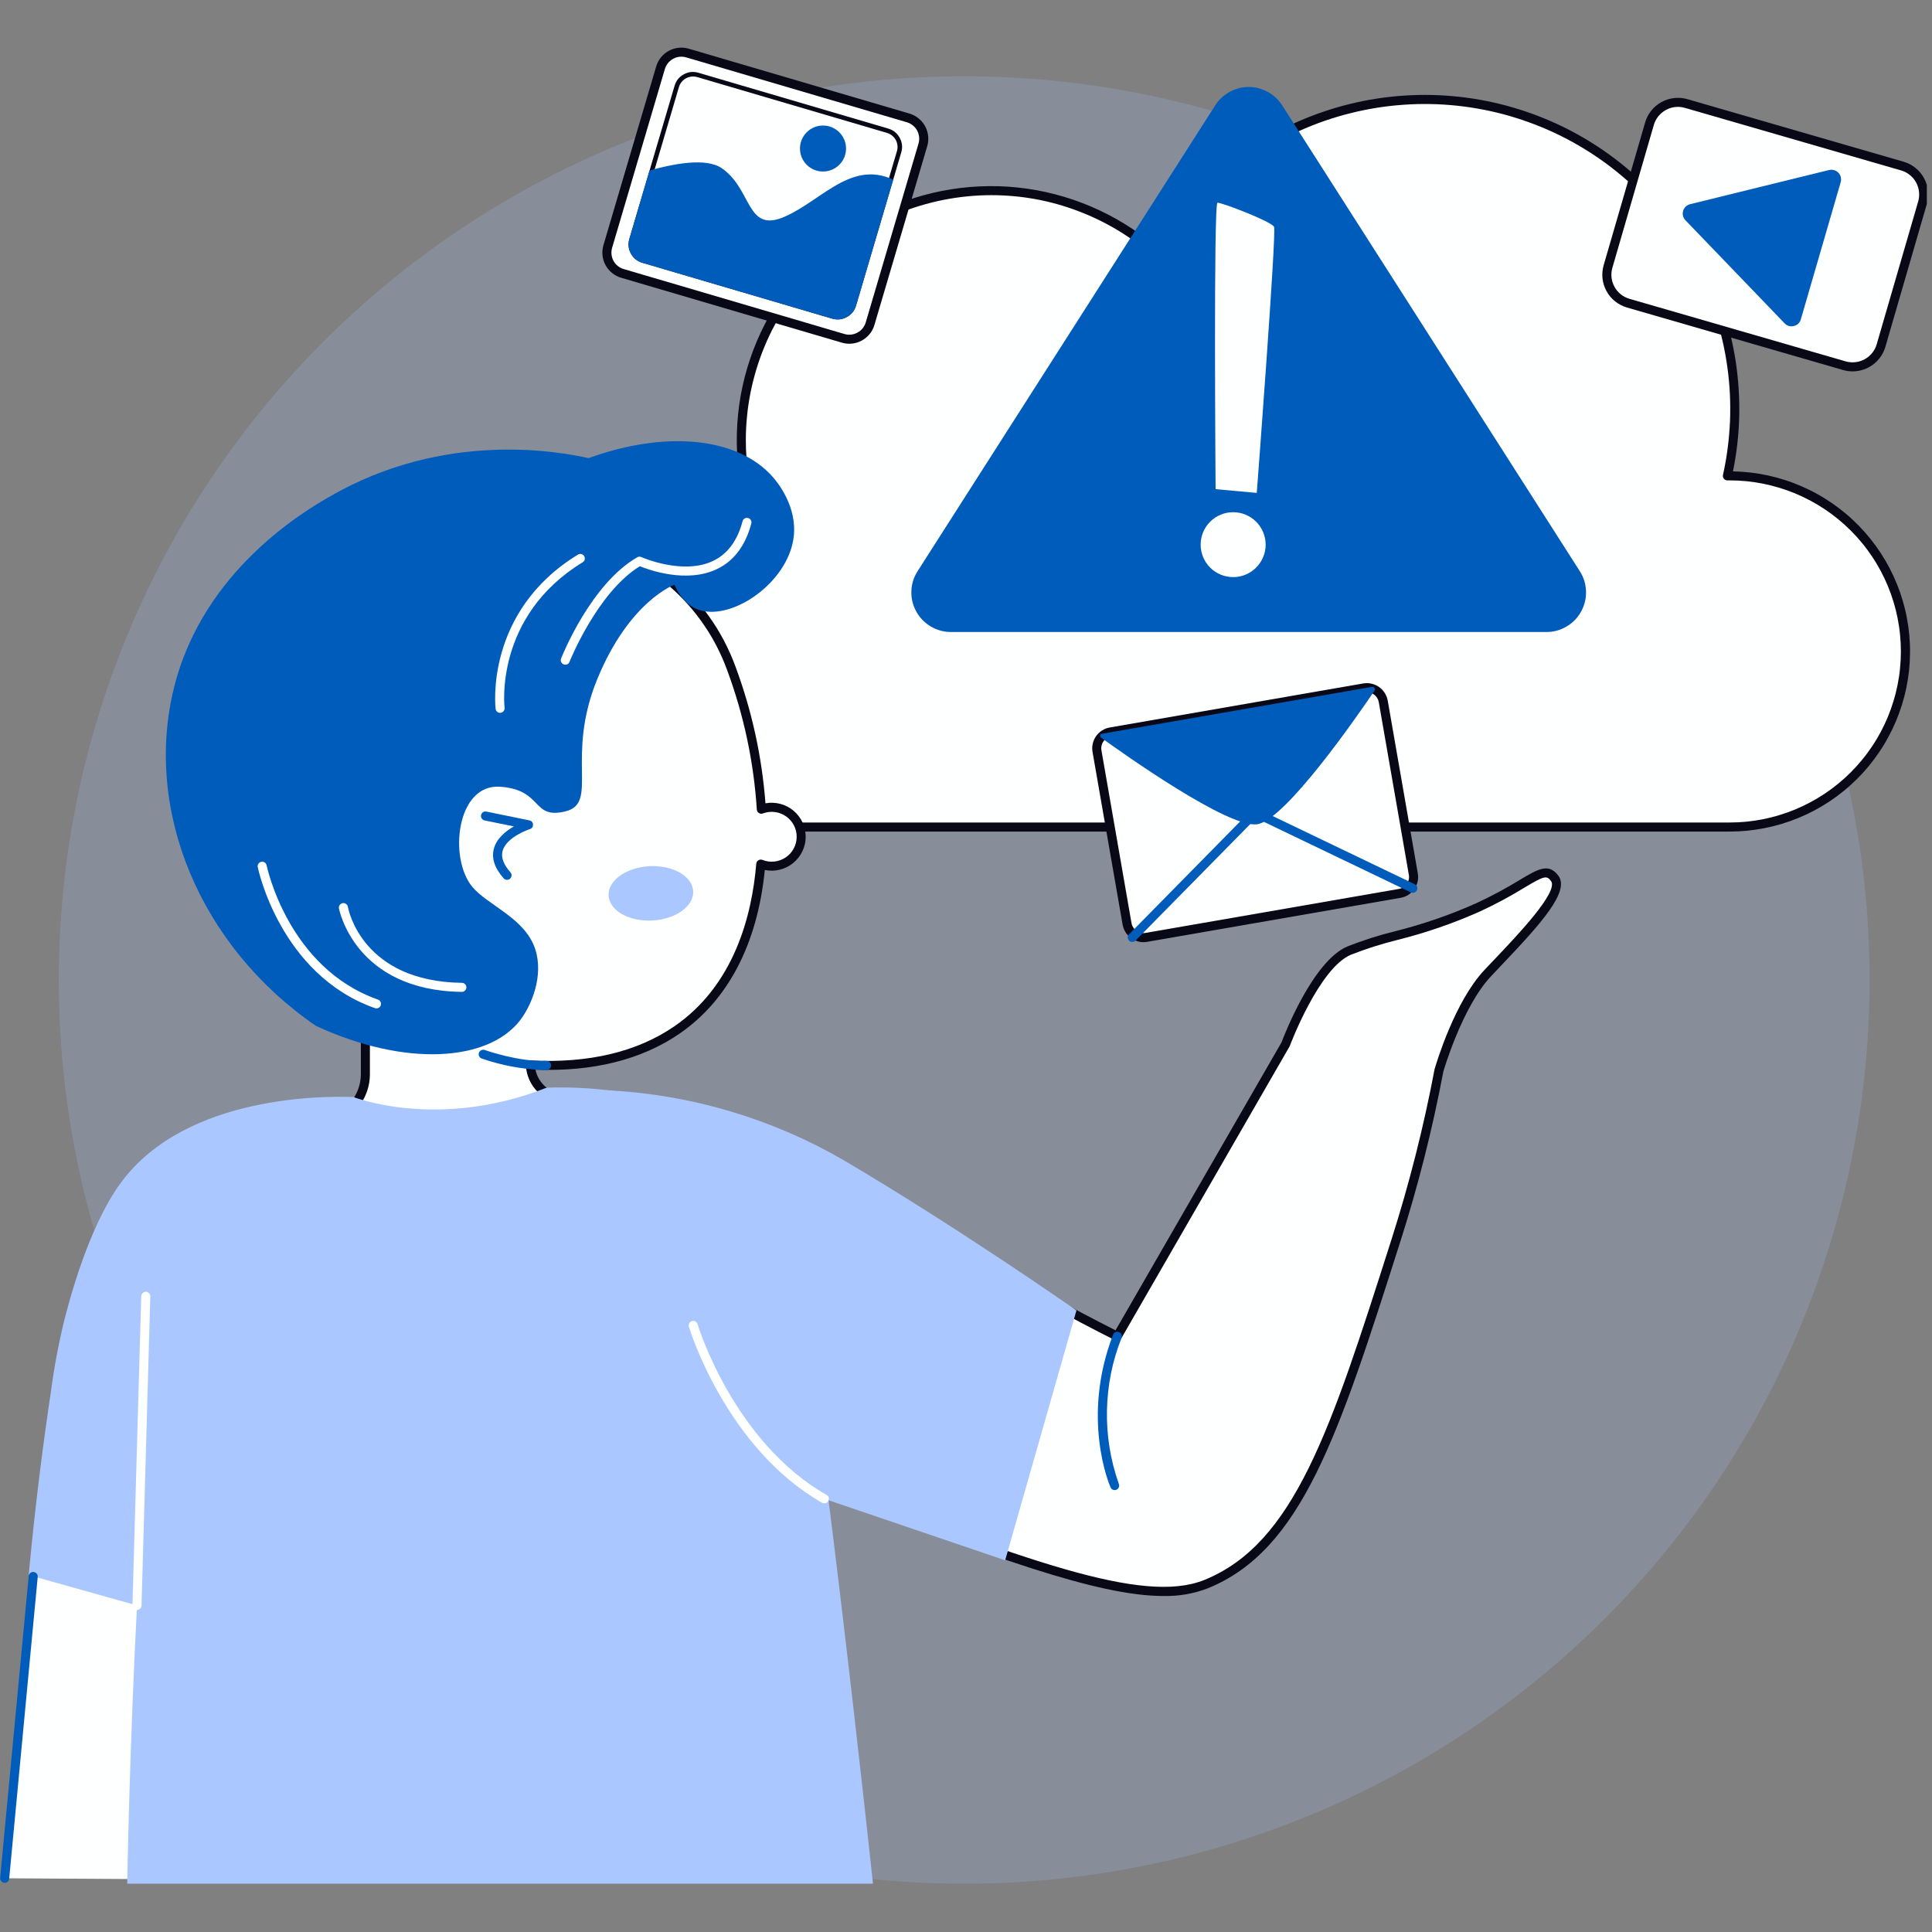 <svg xmlns="http://www.w3.org/2000/svg" xmlns:xlink="http://www.w3.org/1999/xlink" width="250" zoomAndPan="magnify" viewBox="0 0 187.5 187.5" height="250" preserveAspectRatio="xMidYMid meet" version="1.0"><rect x="0" y="0" width="187.5" height="187.5" fill="#808080" stroke="none"/><defs><filter x="0%" y="0%" width="100%" height="100%" id="f8b1601180"><feColorMatrix values="0 0 0 0 1 0 0 0 0 1 0 0 0 0 1 0 0 0 1 0" color-interpolation-filters="sRGB"/></filter><clipPath id="7b4e23f4a5"><path d="M 5 6 L 182 6 L 182 182.836 L 5 182.836 Z M 5 6 " clip-rule="nonzero"/></clipPath><mask id="3430bcbd2b"><g filter="url(#f8b1601180)"><rect x="-18.75" width="225" fill="#000000" y="-18.75" height="225" fill-opacity="0.2"/></g></mask><clipPath id="be4bdf1519"><path d="M 0.504 1 L 176.676 1 L 176.676 176.836 L 0.504 176.836 Z M 0.504 1 " clip-rule="nonzero"/></clipPath><clipPath id="458c004627"><rect x="0" width="177" y="0" height="177"/></clipPath><clipPath id="5ad6c54625"><path d="M 155 9 L 187 9 L 187 37 L 155 37 Z M 155 9 " clip-rule="nonzero"/></clipPath><clipPath id="7516f16b80"><path d="M 58 4.336 L 91 4.336 L 91 34 L 58 34 Z M 58 4.336 " clip-rule="nonzero"/></clipPath><clipPath id="f04cfbafdc"><path d="M 61 6.234 L 88 6.234 L 88 31 L 61 31 Z M 61 6.234 " clip-rule="nonzero"/></clipPath><clipPath id="7995e80329"><path d="M 67.785 7.062 L 86.203 12.477 C 86.699 12.625 87.07 12.922 87.316 13.375 C 87.562 13.824 87.613 14.297 87.465 14.793 L 83.078 29.66 C 82.934 30.152 82.633 30.523 82.18 30.77 C 81.727 31.016 81.254 31.066 80.762 30.922 L 62.344 25.504 C 61.848 25.359 61.477 25.059 61.23 24.609 C 60.984 24.156 60.934 23.684 61.078 23.191 L 65.469 8.32 C 65.613 7.828 65.914 7.457 66.367 7.211 C 66.816 6.965 67.293 6.918 67.785 7.062 Z M 67.785 7.062 " clip-rule="nonzero"/></clipPath><clipPath id="17111716a1"><path d="M 60.188 6.234 L 88 6.234 L 88 31.668 L 60.188 31.668 Z M 60.188 6.234 " clip-rule="nonzero"/></clipPath><clipPath id="5db839aa2a"><path d="M 67.785 7.062 L 86.203 12.477 C 86.699 12.625 87.07 12.922 87.316 13.375 C 87.562 13.824 87.613 14.297 87.465 14.793 L 83.078 29.66 C 82.934 30.152 82.633 30.523 82.18 30.77 C 81.727 31.016 81.254 31.066 80.762 30.922 L 62.344 25.504 C 61.848 25.359 61.477 25.059 61.23 24.609 C 60.984 24.156 60.934 23.684 61.078 23.191 L 65.469 8.32 C 65.613 7.828 65.914 7.457 66.367 7.211 C 66.816 6.965 67.293 6.918 67.785 7.062 Z M 67.785 7.062 " clip-rule="nonzero"/></clipPath><clipPath id="146fa4bc01"><path d="M 60.188 15 L 88 15 L 88 31.668 L 60.188 31.668 Z M 60.188 15 " clip-rule="nonzero"/></clipPath><clipPath id="fe1d7dd0ac"><path d="M 67.785 7.062 L 86.203 12.477 C 86.699 12.625 87.07 12.922 87.316 13.375 C 87.562 13.824 87.613 14.297 87.465 14.793 L 83.078 29.66 C 82.934 30.152 82.633 30.523 82.18 30.77 C 81.727 31.016 81.254 31.066 80.762 30.922 L 62.344 25.504 C 61.848 25.359 61.477 25.059 61.23 24.609 C 60.984 24.156 60.934 23.684 61.078 23.191 L 65.469 8.32 C 65.613 7.828 65.914 7.457 66.367 7.211 C 66.816 6.965 67.293 6.918 67.785 7.062 Z M 67.785 7.062 " clip-rule="nonzero"/></clipPath><clipPath id="236439c95e"><path d="M 0 106 L 43 106 L 43 182.836 L 0 182.836 Z M 0 106 " clip-rule="nonzero"/></clipPath><clipPath id="f494009801"><path d="M 12 105 L 85 105 L 85 182.836 L 12 182.836 Z M 12 105 " clip-rule="nonzero"/></clipPath><clipPath id="aa16bf5df6"><path d="M 0 152 L 4 152 L 4 182.836 L 0 182.836 Z M 0 152 " clip-rule="nonzero"/></clipPath></defs><g clip-path="url(#7b4e23f4a5)"><g mask="url(#3430bcbd2b)"><g transform="matrix(1, 0, 0, 1, 5, 6)"><g clip-path="url(#458c004627)"><g clip-path="url(#be4bdf1519)"><path fill="#abc7ff" d="M 88.574 1.406 C 90.012 1.406 91.449 1.441 92.887 1.512 C 94.32 1.582 95.754 1.688 97.188 1.828 C 98.617 1.969 100.043 2.145 101.465 2.355 C 102.891 2.566 104.305 2.812 105.715 3.094 C 107.125 3.371 108.527 3.688 109.922 4.035 C 111.316 4.383 112.703 4.766 114.078 5.184 C 115.457 5.602 116.82 6.051 118.176 6.535 C 119.527 7.02 120.871 7.535 122.199 8.082 C 123.527 8.633 124.84 9.215 126.141 9.828 C 127.441 10.441 128.723 11.086 129.992 11.762 C 131.262 12.441 132.512 13.148 133.746 13.887 C 134.977 14.621 136.191 15.391 137.387 16.188 C 138.586 16.984 139.758 17.812 140.914 18.668 C 142.07 19.52 143.203 20.402 144.312 21.316 C 145.426 22.227 146.516 23.164 147.578 24.125 C 148.645 25.09 149.688 26.078 150.703 27.094 C 151.719 28.109 152.711 29.148 153.676 30.211 C 154.641 31.277 155.582 32.363 156.492 33.473 C 157.406 34.582 158.289 35.711 159.148 36.867 C 160.004 38.02 160.832 39.191 161.629 40.383 C 162.43 41.578 163.199 42.789 163.938 44.02 C 164.676 45.254 165.387 46.5 166.062 47.766 C 166.742 49.031 167.387 50.312 168 51.613 C 168.617 52.91 169.199 54.223 169.75 55.547 C 170.301 56.875 170.816 58.211 171.301 59.562 C 171.785 60.914 172.238 62.277 172.652 63.652 C 173.07 65.023 173.453 66.406 173.805 67.801 C 174.152 69.191 174.469 70.59 174.75 72 C 175.031 73.406 175.277 74.82 175.488 76.242 C 175.699 77.66 175.875 79.086 176.016 80.512 C 176.156 81.941 176.262 83.371 176.332 84.805 C 176.402 86.238 176.438 87.676 176.438 89.109 C 176.438 90.543 176.402 91.98 176.332 93.414 C 176.262 94.848 176.156 96.277 176.016 97.707 C 175.875 99.133 175.699 100.559 175.488 101.977 C 175.277 103.398 175.031 104.812 174.75 106.219 C 174.469 107.625 174.152 109.027 173.805 110.418 C 173.453 111.812 173.07 113.195 172.652 114.566 C 172.238 115.941 171.785 117.305 171.301 118.656 C 170.816 120.008 170.301 121.344 169.75 122.672 C 169.199 123.996 168.617 125.309 168 126.605 C 167.387 127.902 166.742 129.188 166.062 130.453 C 165.387 131.719 164.676 132.965 163.938 134.195 C 163.199 135.43 162.43 136.641 161.629 137.832 C 160.832 139.027 160.004 140.199 159.148 141.352 C 158.289 142.508 157.406 143.637 156.492 144.746 C 155.582 145.855 154.641 146.941 153.676 148.008 C 152.711 149.07 151.719 150.109 150.703 151.125 C 149.688 152.141 148.645 153.129 147.578 154.094 C 146.516 155.055 145.426 155.992 144.312 156.902 C 143.203 157.812 142.07 158.695 140.914 159.551 C 139.758 160.406 138.586 161.234 137.387 162.031 C 136.191 162.828 134.977 163.598 133.746 164.332 C 132.512 165.07 131.262 165.777 129.992 166.457 C 128.723 167.133 127.441 167.777 126.141 168.391 C 124.84 169.004 123.527 169.586 122.199 170.137 C 120.871 170.684 119.527 171.199 118.176 171.684 C 116.82 172.168 115.457 172.617 114.078 173.035 C 112.703 173.453 111.316 173.836 109.922 174.184 C 108.527 174.531 107.125 174.848 105.715 175.125 C 104.305 175.406 102.891 175.652 101.465 175.863 C 100.043 176.074 98.617 176.25 97.188 176.391 C 95.754 176.531 94.32 176.637 92.887 176.707 C 91.449 176.777 90.012 176.812 88.574 176.812 C 87.137 176.812 85.699 176.777 84.262 176.707 C 82.828 176.637 81.395 176.531 79.961 176.391 C 78.531 176.25 77.105 176.074 75.684 175.863 C 74.258 175.652 72.844 175.406 71.434 175.125 C 70.023 174.848 68.621 174.531 67.227 174.184 C 65.832 173.836 64.445 173.453 63.07 173.035 C 61.691 172.617 60.328 172.168 58.973 171.684 C 57.621 171.199 56.277 170.684 54.949 170.137 C 53.621 169.586 52.309 169.004 51.008 168.391 C 49.707 167.777 48.426 167.133 47.156 166.457 C 45.887 165.777 44.637 165.07 43.402 164.332 C 42.172 163.598 40.957 162.828 39.762 162.031 C 38.566 161.234 37.391 160.406 36.234 159.551 C 35.078 158.695 33.945 157.812 32.836 156.902 C 31.723 155.992 30.633 155.055 29.57 154.094 C 28.504 153.129 27.461 152.141 26.445 151.125 C 25.43 150.109 24.438 149.07 23.473 148.008 C 22.508 146.941 21.566 145.855 20.656 144.746 C 19.742 143.637 18.859 142.508 18 141.352 C 17.145 140.199 16.316 139.027 15.52 137.832 C 14.719 136.641 13.949 135.43 13.211 134.195 C 12.473 132.965 11.766 131.719 11.086 130.453 C 10.406 129.188 9.762 127.902 9.148 126.605 C 8.531 125.309 7.949 123.996 7.398 122.672 C 6.848 121.344 6.332 120.008 5.848 118.656 C 5.363 117.305 4.91 115.941 4.496 114.566 C 4.078 113.195 3.695 111.812 3.344 110.418 C 2.996 109.027 2.68 107.625 2.398 106.219 C 2.117 104.812 1.875 103.398 1.66 101.977 C 1.449 100.559 1.273 99.133 1.133 97.707 C 0.992 96.277 0.887 94.848 0.816 93.414 C 0.746 91.98 0.711 90.543 0.711 89.109 C 0.711 87.676 0.746 86.238 0.816 84.805 C 0.887 83.371 0.992 81.941 1.133 80.512 C 1.273 79.086 1.449 77.66 1.66 76.242 C 1.875 74.82 2.117 73.406 2.398 72 C 2.68 70.59 2.996 69.191 3.344 67.801 C 3.695 66.406 4.078 65.023 4.496 63.652 C 4.91 62.277 5.363 60.914 5.848 59.562 C 6.332 58.211 6.848 56.875 7.398 55.547 C 7.949 54.223 8.531 52.91 9.148 51.613 C 9.762 50.312 10.406 49.031 11.086 47.766 C 11.766 46.5 12.473 45.254 13.211 44.02 C 13.949 42.789 14.719 41.578 15.52 40.383 C 16.316 39.191 17.145 38.02 18 36.867 C 18.859 35.711 19.742 34.582 20.656 33.473 C 21.566 32.363 22.508 31.277 23.473 30.211 C 24.438 29.148 25.43 28.109 26.445 27.094 C 27.461 26.078 28.504 25.09 29.57 24.125 C 30.633 23.164 31.723 22.227 32.836 21.316 C 33.945 20.402 35.078 19.52 36.234 18.668 C 37.391 17.812 38.566 16.984 39.762 16.188 C 40.957 15.391 42.172 14.621 43.402 13.887 C 44.637 13.148 45.887 12.441 47.156 11.762 C 48.426 11.086 49.707 10.441 51.008 9.828 C 52.309 9.215 53.621 8.633 54.949 8.082 C 56.277 7.535 57.621 7.02 58.973 6.535 C 60.328 6.051 61.691 5.602 63.07 5.184 C 64.445 4.766 65.832 4.383 67.227 4.035 C 68.621 3.688 70.023 3.371 71.434 3.094 C 72.844 2.812 74.258 2.566 75.684 2.355 C 77.105 2.145 78.531 1.969 79.961 1.828 C 81.395 1.688 82.828 1.582 84.262 1.512 C 85.699 1.441 87.137 1.406 88.574 1.406 Z M 88.574 1.406 " fill-opacity="1" fill-rule="nonzero"/></g></g></g></g></g><path fill="#feffff" d="M 167.848 46.184 L 167.645 46.184 C 167.836 45.316 167.988 44.445 168.105 43.566 C 168.219 42.688 168.293 41.805 168.332 40.918 C 168.367 40.031 168.363 39.145 168.324 38.262 C 168.281 37.375 168.199 36.492 168.078 35.613 C 167.957 34.734 167.801 33.863 167.602 33 C 167.406 32.137 167.168 31.281 166.895 30.438 C 166.621 29.594 166.312 28.762 165.965 27.949 C 165.617 27.133 165.234 26.332 164.816 25.551 C 164.398 24.766 163.945 24.004 163.461 23.262 C 162.973 22.52 162.457 21.801 161.906 21.105 C 161.359 20.406 160.777 19.738 160.168 19.09 C 159.559 18.445 158.922 17.828 158.258 17.238 C 157.594 16.652 156.906 16.094 156.191 15.562 C 155.48 15.035 154.742 14.539 153.984 14.078 C 153.227 13.613 152.453 13.184 151.656 12.789 C 150.859 12.395 150.051 12.039 149.223 11.715 C 148.395 11.391 147.555 11.105 146.699 10.859 C 145.848 10.609 144.984 10.398 144.113 10.227 C 143.242 10.055 142.367 9.922 141.484 9.828 C 140.598 9.734 139.715 9.68 138.824 9.664 C 137.938 9.645 137.051 9.668 136.164 9.73 C 135.277 9.793 134.395 9.895 133.52 10.035 C 132.641 10.176 131.773 10.355 130.91 10.57 C 130.051 10.789 129.199 11.043 128.359 11.336 C 127.523 11.629 126.699 11.957 125.891 12.32 C 125.078 12.688 124.289 13.086 123.512 13.523 C 122.738 13.957 121.988 14.426 121.254 14.93 C 120.523 15.43 119.812 15.965 119.129 16.527 C 118.441 17.094 117.785 17.688 117.152 18.309 C 116.52 18.93 115.914 19.582 115.34 20.258 C 114.766 20.934 114.223 21.633 113.711 22.355 C 113.199 23.082 112.719 23.828 112.273 24.594 C 111.402 23.824 110.48 23.121 109.512 22.484 C 108.539 21.848 107.527 21.281 106.477 20.789 C 105.426 20.297 104.344 19.883 103.23 19.547 C 102.117 19.211 100.988 18.953 99.84 18.781 C 98.691 18.605 97.535 18.512 96.375 18.504 C 95.211 18.496 94.055 18.57 92.906 18.727 C 91.754 18.883 90.621 19.121 89.504 19.441 C 88.387 19.762 87.297 20.16 86.238 20.637 C 85.18 21.113 84.16 21.66 83.18 22.285 C 82.199 22.906 81.266 23.594 80.387 24.352 C 79.504 25.105 78.684 25.922 77.918 26.797 C 77.156 27.668 76.457 28.594 75.828 29.566 C 75.195 30.543 74.637 31.555 74.152 32.609 C 73.668 33.664 73.262 34.746 72.934 35.859 C 72.605 36.973 72.355 38.102 72.191 39.25 C 72.023 40.398 71.941 41.551 71.941 42.711 C 71.945 43.875 72.027 45.035 72.195 46.188 C 71.641 46.191 71.086 46.223 70.531 46.281 C 69.98 46.34 69.43 46.426 68.887 46.539 C 68.34 46.652 67.805 46.789 67.273 46.953 C 66.742 47.121 66.223 47.309 65.707 47.527 C 65.195 47.742 64.695 47.98 64.207 48.246 C 63.719 48.512 63.242 48.797 62.781 49.109 C 62.324 49.418 61.879 49.754 61.449 50.105 C 61.023 50.461 60.613 50.836 60.223 51.23 C 59.828 51.621 59.457 52.035 59.105 52.465 C 58.758 52.895 58.426 53.344 58.121 53.805 C 57.812 54.266 57.527 54.742 57.266 55.234 C 57.008 55.723 56.77 56.227 56.559 56.738 C 56.348 57.25 56.16 57.773 56 58.305 C 55.84 58.836 55.707 59.375 55.598 59.918 C 55.488 60.461 55.41 61.012 55.355 61.562 C 55.301 62.117 55.273 62.668 55.273 63.223 C 55.273 63.781 55.301 64.34 55.355 64.895 C 55.41 65.449 55.492 66 55.602 66.547 C 55.711 67.098 55.848 67.637 56.008 68.172 C 56.172 68.703 56.359 69.23 56.574 69.746 C 56.785 70.262 57.027 70.766 57.289 71.258 C 57.555 71.75 57.84 72.227 58.152 72.691 C 58.461 73.156 58.793 73.602 59.148 74.035 C 59.504 74.465 59.879 74.879 60.273 75.273 C 60.668 75.668 61.082 76.043 61.516 76.398 C 61.949 76.75 62.395 77.082 62.859 77.395 C 63.324 77.703 63.805 77.988 64.297 78.254 C 64.789 78.516 65.297 78.754 65.812 78.969 C 66.328 79.18 66.855 79.367 67.391 79.531 C 67.926 79.691 68.465 79.828 69.016 79.938 C 69.562 80.047 70.117 80.129 70.672 80.184 C 71.23 80.238 71.785 80.266 72.344 80.266 L 167.848 80.266 C 168.406 80.266 168.965 80.238 169.52 80.184 C 170.078 80.129 170.629 80.047 171.176 79.938 C 171.727 79.828 172.266 79.691 172.801 79.531 C 173.336 79.367 173.863 79.18 174.379 78.969 C 174.898 78.754 175.402 78.516 175.895 78.254 C 176.387 77.988 176.867 77.703 177.332 77.395 C 177.797 77.082 178.246 76.75 178.676 76.398 C 179.109 76.043 179.523 75.668 179.918 75.273 C 180.312 74.879 180.688 74.465 181.043 74.035 C 181.398 73.602 181.73 73.156 182.043 72.691 C 182.352 72.227 182.641 71.75 182.902 71.258 C 183.168 70.766 183.406 70.262 183.621 69.746 C 183.832 69.23 184.023 68.703 184.184 68.172 C 184.348 67.637 184.48 67.098 184.59 66.547 C 184.699 66 184.781 65.449 184.836 64.895 C 184.891 64.34 184.918 63.781 184.918 63.223 C 184.918 62.664 184.891 62.109 184.836 61.555 C 184.781 61 184.699 60.445 184.59 59.898 C 184.48 59.352 184.348 58.812 184.184 58.277 C 184.023 57.742 183.832 57.219 183.621 56.703 C 183.406 56.188 183.168 55.684 182.902 55.191 C 182.641 54.699 182.352 54.219 182.043 53.758 C 181.73 53.293 181.398 52.844 181.043 52.414 C 180.688 51.98 180.312 51.57 179.918 51.176 C 179.523 50.781 179.109 50.406 178.676 50.051 C 178.246 49.695 177.797 49.363 177.332 49.055 C 176.867 48.746 176.387 48.457 175.895 48.195 C 175.402 47.934 174.898 47.695 174.379 47.48 C 173.863 47.266 173.336 47.078 172.801 46.918 C 172.266 46.754 171.727 46.621 171.176 46.512 C 170.629 46.402 170.078 46.32 169.52 46.266 C 168.965 46.211 168.406 46.184 167.848 46.184 Z M 167.848 46.184 " fill-opacity="1" fill-rule="nonzero"/><path fill="#090817" d="M 167.848 80.703 L 72.344 80.703 C 71.777 80.703 71.215 80.676 70.648 80.621 C 70.086 80.566 69.527 80.48 68.969 80.375 C 68.414 80.266 67.863 80.129 67.324 79.965 C 66.781 79.805 66.246 79.613 65.723 79.402 C 65.195 79.188 64.684 78.949 64.184 78.684 C 63.684 78.422 63.195 78.133 62.723 77.82 C 62.25 77.512 61.793 77.18 61.352 76.824 C 60.91 76.469 60.488 76.09 60.082 75.695 C 59.68 75.301 59.293 74.883 58.93 74.449 C 58.566 74.016 58.227 73.566 57.906 73.102 C 57.586 72.633 57.289 72.152 57.016 71.656 C 56.742 71.164 56.492 70.656 56.27 70.137 C 56.043 69.617 55.844 69.086 55.672 68.547 C 55.5 68.012 55.355 67.465 55.234 66.91 C 55.117 66.359 55.023 65.801 54.957 65.238 C 54.891 64.68 54.855 64.113 54.844 63.551 C 54.832 62.984 54.852 62.418 54.895 61.855 C 54.938 61.293 55.012 60.73 55.109 60.176 C 55.207 59.617 55.332 59.066 55.484 58.523 C 55.637 57.977 55.816 57.441 56.023 56.914 C 56.227 56.387 56.457 55.871 56.711 55.363 C 56.965 54.859 57.242 54.367 57.547 53.891 C 57.848 53.41 58.176 52.949 58.523 52.504 C 58.871 52.055 59.238 51.629 59.625 51.215 C 60.016 50.805 60.426 50.414 60.852 50.043 C 61.277 49.672 61.723 49.32 62.184 48.992 C 62.645 48.664 63.121 48.359 63.613 48.078 C 64.105 47.797 64.609 47.539 65.125 47.305 C 65.641 47.07 66.164 46.863 66.703 46.68 C 67.238 46.496 67.781 46.34 68.332 46.211 C 68.887 46.082 69.441 45.98 70.004 45.902 C 70.566 45.828 71.129 45.777 71.695 45.758 C 71.543 44.535 71.48 43.305 71.512 42.07 C 71.543 40.84 71.668 39.613 71.883 38.398 C 72.098 37.184 72.406 35.992 72.801 34.824 C 73.195 33.656 73.676 32.523 74.242 31.426 C 74.809 30.328 75.453 29.281 76.176 28.281 C 76.898 27.277 77.695 26.34 78.559 25.457 C 79.422 24.578 80.352 23.766 81.336 23.023 C 82.324 22.281 83.363 21.617 84.449 21.027 C 85.535 20.441 86.66 19.938 87.824 19.52 C 88.988 19.102 90.176 18.773 91.387 18.535 C 92.598 18.293 93.824 18.145 95.059 18.09 C 96.293 18.031 97.523 18.066 98.754 18.195 C 99.984 18.324 101.195 18.543 102.391 18.855 C 103.59 19.164 104.754 19.562 105.891 20.047 C 107.027 20.531 108.121 21.098 109.172 21.746 C 110.223 22.395 111.223 23.117 112.164 23.918 C 112.625 23.156 113.117 22.418 113.641 21.699 C 114.168 20.984 114.723 20.289 115.309 19.621 C 115.895 18.953 116.508 18.309 117.152 17.695 C 117.793 17.078 118.461 16.492 119.156 15.938 C 119.848 15.379 120.566 14.852 121.305 14.359 C 122.047 13.863 122.805 13.402 123.586 12.977 C 124.367 12.547 125.164 12.156 125.977 11.797 C 126.793 11.438 127.621 11.117 128.465 10.832 C 129.309 10.543 130.16 10.297 131.027 10.086 C 131.891 9.875 132.762 9.699 133.645 9.566 C 134.523 9.43 135.406 9.332 136.297 9.277 C 137.184 9.219 138.074 9.199 138.961 9.219 C 139.852 9.238 140.738 9.297 141.625 9.395 C 142.512 9.492 143.391 9.629 144.262 9.801 C 145.137 9.977 146 10.188 146.852 10.438 C 147.707 10.688 148.551 10.973 149.379 11.297 C 150.207 11.621 151.02 11.977 151.82 12.371 C 152.617 12.766 153.395 13.195 154.156 13.656 C 154.918 14.121 155.656 14.613 156.371 15.141 C 157.09 15.668 157.781 16.227 158.449 16.812 C 159.117 17.398 159.758 18.016 160.375 18.656 C 160.988 19.301 161.57 19.969 162.129 20.664 C 162.684 21.359 163.207 22.074 163.699 22.816 C 164.191 23.555 164.652 24.316 165.078 25.098 C 165.504 25.879 165.895 26.676 166.25 27.488 C 166.605 28.305 166.926 29.133 167.211 29.973 C 167.492 30.816 167.738 31.668 167.949 32.535 C 168.156 33.398 168.328 34.27 168.461 35.148 C 168.59 36.027 168.684 36.91 168.738 37.797 C 168.793 38.684 168.812 39.57 168.789 40.457 C 168.766 41.348 168.703 42.234 168.602 43.117 C 168.5 44 168.363 44.875 168.184 45.746 C 168.754 45.758 169.324 45.797 169.891 45.863 C 170.457 45.926 171.02 46.02 171.574 46.141 C 172.133 46.262 172.684 46.41 173.227 46.586 C 173.77 46.758 174.301 46.961 174.824 47.188 C 175.348 47.414 175.859 47.664 176.355 47.941 C 176.855 48.215 177.34 48.516 177.809 48.84 C 178.277 49.164 178.73 49.508 179.164 49.875 C 179.602 50.242 180.016 50.633 180.414 51.039 C 180.812 51.449 181.188 51.875 181.543 52.32 C 181.898 52.766 182.234 53.227 182.543 53.703 C 182.855 54.18 183.141 54.672 183.402 55.176 C 183.664 55.68 183.902 56.199 184.113 56.727 C 184.328 57.254 184.512 57.793 184.672 58.34 C 184.832 58.887 184.965 59.438 185.066 59.996 C 185.172 60.559 185.25 61.121 185.301 61.688 C 185.352 62.254 185.375 62.824 185.367 63.391 C 185.363 63.961 185.328 64.527 185.27 65.094 C 185.207 65.66 185.117 66.223 185.004 66.777 C 184.887 67.336 184.742 67.887 184.574 68.43 C 184.402 68.973 184.207 69.508 183.984 70.031 C 183.762 70.555 183.516 71.066 183.242 71.566 C 182.973 72.066 182.676 72.555 182.355 73.023 C 182.035 73.496 181.695 73.949 181.332 74.387 C 180.965 74.828 180.582 75.246 180.176 75.645 C 179.77 76.047 179.348 76.426 178.902 76.785 C 178.461 77.145 178.004 77.48 177.527 77.797 C 177.051 78.109 176.562 78.398 176.059 78.668 C 175.555 78.934 175.039 79.176 174.512 79.391 C 173.984 79.605 173.449 79.797 172.902 79.961 C 172.355 80.125 171.805 80.262 171.242 80.371 C 170.684 80.48 170.121 80.566 169.555 80.621 C 168.984 80.676 168.418 80.703 167.848 80.703 Z M 96.195 18.941 C 95.414 18.941 94.637 18.98 93.863 19.059 C 93.086 19.133 92.316 19.25 91.551 19.402 C 90.785 19.555 90.031 19.742 89.285 19.969 C 88.539 20.195 87.805 20.457 87.086 20.758 C 86.367 21.055 85.664 21.387 84.977 21.754 C 84.289 22.121 83.621 22.523 82.973 22.953 C 82.324 23.387 81.699 23.852 81.094 24.344 C 80.492 24.836 79.914 25.359 79.363 25.91 C 78.812 26.461 78.289 27.035 77.797 27.637 C 77.301 28.238 76.836 28.863 76.402 29.512 C 75.969 30.156 75.57 30.824 75.203 31.512 C 74.832 32.195 74.5 32.898 74.203 33.617 C 73.902 34.336 73.641 35.07 73.414 35.812 C 73.188 36.559 72.996 37.312 72.844 38.074 C 72.691 38.836 72.574 39.605 72.5 40.383 C 72.422 41.156 72.383 41.934 72.383 42.711 C 72.383 43.855 72.465 44.992 72.629 46.121 C 72.648 46.254 72.613 46.371 72.527 46.473 C 72.441 46.57 72.332 46.621 72.199 46.625 C 71.656 46.629 71.113 46.66 70.574 46.719 C 70.035 46.777 69.5 46.863 68.969 46.973 C 68.438 47.082 67.914 47.219 67.395 47.383 C 66.879 47.543 66.367 47.73 65.871 47.941 C 65.371 48.156 64.883 48.391 64.406 48.648 C 63.93 48.91 63.465 49.191 63.02 49.496 C 62.57 49.801 62.137 50.125 61.719 50.473 C 61.301 50.82 60.902 51.184 60.523 51.57 C 60.141 51.957 59.781 52.359 59.438 52.781 C 59.098 53.203 58.777 53.641 58.48 54.094 C 58.18 54.543 57.906 55.012 57.652 55.488 C 57.398 55.969 57.172 56.461 56.965 56.961 C 56.762 57.461 56.582 57.973 56.426 58.492 C 56.273 59.012 56.145 59.535 56.039 60.07 C 55.938 60.602 55.859 61.137 55.809 61.676 C 55.758 62.215 55.734 62.754 55.738 63.297 C 55.738 63.84 55.77 64.379 55.824 64.918 C 55.879 65.457 55.961 65.992 56.066 66.523 C 56.176 67.055 56.309 67.578 56.469 68.098 C 56.629 68.613 56.812 69.121 57.023 69.621 C 57.23 70.121 57.465 70.609 57.723 71.086 C 57.977 71.566 58.258 72.027 58.559 72.477 C 58.863 72.93 59.188 73.363 59.531 73.781 C 59.875 74.199 60.242 74.598 60.625 74.98 C 61.012 75.363 61.414 75.727 61.832 76.07 C 62.254 76.414 62.688 76.734 63.141 77.035 C 63.59 77.336 64.055 77.613 64.535 77.867 C 65.012 78.125 65.504 78.355 66.004 78.562 C 66.508 78.77 67.016 78.953 67.535 79.109 C 68.055 79.266 68.582 79.398 69.113 79.504 C 69.645 79.609 70.18 79.691 70.723 79.742 C 71.262 79.797 71.805 79.824 72.344 79.824 L 167.848 79.824 C 168.391 79.824 168.934 79.797 169.477 79.746 C 170.02 79.691 170.559 79.613 171.09 79.508 C 171.625 79.398 172.152 79.27 172.676 79.109 C 173.195 78.953 173.707 78.77 174.211 78.562 C 174.715 78.352 175.207 78.121 175.688 77.863 C 176.168 77.609 176.633 77.328 177.086 77.027 C 177.539 76.727 177.977 76.402 178.398 76.055 C 178.82 75.711 179.223 75.348 179.609 74.961 C 179.992 74.578 180.359 74.176 180.703 73.754 C 181.051 73.336 181.375 72.898 181.676 72.445 C 181.98 71.996 182.258 71.527 182.516 71.051 C 182.773 70.57 183.004 70.078 183.215 69.574 C 183.422 69.074 183.605 68.562 183.762 68.043 C 183.922 67.523 184.055 66.996 184.16 66.461 C 184.266 65.93 184.348 65.391 184.398 64.852 C 184.453 64.309 184.48 63.766 184.48 63.223 C 184.48 62.68 184.453 62.137 184.398 61.594 C 184.348 61.055 184.266 60.516 184.16 59.984 C 184.055 59.449 183.922 58.922 183.762 58.402 C 183.605 57.883 183.422 57.371 183.215 56.871 C 183.004 56.367 182.773 55.875 182.516 55.395 C 182.258 54.918 181.98 54.449 181.676 54 C 181.375 53.547 181.051 53.109 180.703 52.691 C 180.359 52.27 179.992 51.867 179.609 51.484 C 179.223 51.098 178.82 50.734 178.398 50.391 C 177.977 50.043 177.539 49.719 177.086 49.418 C 176.633 49.117 176.168 48.836 175.688 48.582 C 175.207 48.324 174.715 48.094 174.211 47.883 C 173.707 47.676 173.195 47.492 172.676 47.336 C 172.152 47.176 171.625 47.047 171.09 46.938 C 170.559 46.832 170.02 46.754 169.477 46.699 C 168.934 46.648 168.391 46.621 167.848 46.621 L 167.645 46.621 C 167.504 46.621 167.391 46.566 167.301 46.457 C 167.215 46.348 167.184 46.223 167.215 46.086 C 167.406 45.234 167.555 44.375 167.668 43.508 C 167.781 42.641 167.855 41.773 167.895 40.898 C 167.93 40.027 167.926 39.152 167.887 38.281 C 167.844 37.406 167.766 36.539 167.645 35.672 C 167.527 34.805 167.371 33.949 167.176 33.094 C 166.98 32.242 166.75 31.402 166.48 30.57 C 166.211 29.738 165.902 28.922 165.562 28.117 C 165.219 27.312 164.844 26.523 164.43 25.754 C 164.02 24.984 163.574 24.23 163.094 23.5 C 162.617 22.77 162.105 22.059 161.562 21.375 C 161.023 20.688 160.449 20.027 159.852 19.391 C 159.25 18.754 158.621 18.145 157.969 17.566 C 157.312 16.984 156.637 16.434 155.934 15.914 C 155.23 15.395 154.504 14.906 153.758 14.449 C 153.012 13.992 152.246 13.57 151.461 13.18 C 150.68 12.793 149.879 12.438 149.062 12.121 C 148.246 11.805 147.418 11.523 146.578 11.277 C 145.738 11.031 144.891 10.824 144.031 10.656 C 143.172 10.488 142.309 10.355 141.438 10.262 C 140.566 10.168 139.695 10.113 138.816 10.098 C 137.941 10.082 137.07 10.105 136.195 10.168 C 135.324 10.227 134.453 10.328 133.59 10.465 C 132.727 10.605 131.867 10.781 131.02 10.996 C 130.172 11.207 129.332 11.461 128.508 11.746 C 127.68 12.035 126.867 12.359 126.07 12.719 C 125.273 13.078 124.492 13.473 123.73 13.902 C 122.969 14.332 122.227 14.793 121.504 15.289 C 120.781 15.781 120.082 16.309 119.406 16.863 C 118.734 17.422 118.082 18.004 117.461 18.617 C 116.836 19.234 116.242 19.871 115.676 20.539 C 115.109 21.207 114.574 21.895 114.07 22.609 C 113.562 23.324 113.094 24.059 112.652 24.812 C 112.582 24.934 112.48 25.004 112.344 25.023 C 112.203 25.047 112.086 25.012 111.98 24.922 C 109.805 22.992 107.355 21.516 104.637 20.484 C 101.918 19.453 99.105 18.941 96.195 18.941 Z M 96.195 18.941 " fill-opacity="1" fill-rule="nonzero"/><path fill="#feffff" d="M 135.852 86.703 L 111.254 90.973 C 111.043 91.008 110.832 91.004 110.625 90.957 C 110.414 90.91 110.223 90.824 110.047 90.703 C 109.871 90.578 109.727 90.426 109.609 90.246 C 109.496 90.066 109.422 89.867 109.383 89.656 L 106.461 72.898 C 106.426 72.688 106.43 72.48 106.477 72.27 C 106.523 72.062 106.609 71.867 106.734 71.695 C 106.855 71.52 107.008 71.375 107.191 71.258 C 107.371 71.145 107.566 71.07 107.781 71.031 L 132.375 66.762 C 132.586 66.727 132.797 66.73 133.008 66.777 C 133.215 66.824 133.406 66.91 133.582 67.031 C 133.758 67.156 133.902 67.309 134.02 67.488 C 134.133 67.668 134.211 67.863 134.246 68.074 L 137.168 84.832 C 137.203 85.043 137.199 85.254 137.152 85.465 C 137.105 85.672 137.02 85.863 136.895 86.039 C 136.773 86.215 136.621 86.359 136.438 86.473 C 136.258 86.59 136.062 86.664 135.852 86.703 Z M 135.852 86.703 " fill-opacity="1" fill-rule="nonzero"/><path fill="#090817" d="M 110.973 91.438 C 110.73 91.438 110.496 91.395 110.27 91.312 C 110.043 91.227 109.836 91.109 109.652 90.953 C 109.465 90.797 109.312 90.613 109.191 90.406 C 109.074 90.195 108.992 89.973 108.949 89.734 L 106.031 72.977 C 105.984 72.707 105.988 72.441 106.051 72.176 C 106.109 71.91 106.219 71.664 106.375 71.441 C 106.531 71.219 106.727 71.035 106.957 70.891 C 107.188 70.742 107.438 70.648 107.703 70.602 L 132.301 66.328 C 132.566 66.285 132.836 66.289 133.102 66.348 C 133.367 66.41 133.613 66.516 133.836 66.672 C 134.059 66.832 134.242 67.023 134.391 67.254 C 134.535 67.484 134.633 67.734 134.68 68 L 137.598 84.758 C 137.645 85.027 137.641 85.293 137.578 85.559 C 137.52 85.824 137.41 86.07 137.254 86.293 C 137.098 86.516 136.902 86.699 136.672 86.848 C 136.441 86.992 136.195 87.086 135.926 87.133 L 111.332 91.406 C 111.211 91.426 111.09 91.438 110.973 91.438 Z M 107.852 71.465 C 107.699 71.492 107.555 71.547 107.422 71.633 C 107.293 71.715 107.18 71.82 107.09 71.949 C 107 72.074 106.938 72.215 106.906 72.367 C 106.871 72.52 106.867 72.672 106.895 72.824 L 109.812 89.582 C 109.84 89.738 109.895 89.879 109.98 90.012 C 110.062 90.145 110.168 90.254 110.297 90.344 C 110.422 90.434 110.562 90.496 110.715 90.531 C 110.867 90.562 111.023 90.566 111.176 90.539 L 135.77 86.27 C 135.926 86.242 136.066 86.188 136.199 86.105 C 136.332 86.02 136.441 85.914 136.531 85.789 C 136.621 85.66 136.684 85.52 136.719 85.371 C 136.754 85.219 136.758 85.066 136.73 84.91 L 133.812 68.152 C 133.785 68 133.73 67.855 133.648 67.723 C 133.562 67.594 133.457 67.48 133.332 67.391 C 133.203 67.301 133.062 67.242 132.91 67.207 C 132.758 67.172 132.605 67.168 132.449 67.195 Z M 107.852 71.465 " fill-opacity="1" fill-rule="nonzero"/><path fill="#005cbb" d="M 109.891 91.418 C 109.695 91.418 109.559 91.328 109.484 91.148 C 109.41 90.969 109.441 90.812 109.578 90.672 L 121.5 78.559 C 121.648 78.41 121.816 78.383 122.004 78.473 L 137.32 85.824 C 137.426 85.879 137.496 85.965 137.531 86.074 C 137.566 86.188 137.559 86.297 137.508 86.402 C 137.457 86.508 137.379 86.578 137.27 86.621 C 137.16 86.66 137.051 86.66 136.941 86.613 L 121.906 79.398 L 110.203 91.285 C 110.117 91.375 110.012 91.418 109.891 91.418 Z M 109.891 91.418 " fill-opacity="1" fill-rule="nonzero"/><path fill="#005cbb" d="M 133.148 66.66 C 133.254 66.645 133.336 66.68 133.391 66.77 C 133.449 66.859 133.449 66.945 133.391 67.035 C 131.812 69.367 124.766 79.582 122.012 79.992 C 119.227 80.406 108.965 73.109 106.844 71.574 C 106.773 71.523 106.746 71.453 106.766 71.367 C 106.789 71.281 106.84 71.23 106.93 71.215 Z M 133.148 66.66 " fill-opacity="1" fill-rule="nonzero"/><path fill="#feffff" d="M 163.645 10.047 L 184.621 16.117 C 184.984 16.223 185.316 16.395 185.617 16.633 C 185.914 16.871 186.152 17.156 186.34 17.488 C 186.523 17.82 186.633 18.176 186.676 18.555 C 186.719 18.934 186.688 19.305 186.582 19.672 L 182.555 33.531 C 182.449 33.898 182.277 34.23 182.039 34.527 C 181.801 34.824 181.516 35.062 181.18 35.246 C 180.848 35.43 180.492 35.543 180.113 35.586 C 179.734 35.629 179.359 35.598 178.992 35.488 L 158.02 29.422 C 157.652 29.316 157.32 29.145 157.023 28.906 C 156.727 28.668 156.484 28.383 156.301 28.051 C 156.117 27.715 156.004 27.359 155.961 26.98 C 155.918 26.605 155.953 26.23 156.059 25.867 L 160.082 12.004 C 160.188 11.641 160.359 11.309 160.598 11.012 C 160.836 10.715 161.125 10.473 161.457 10.289 C 161.793 10.105 162.148 9.992 162.527 9.953 C 162.906 9.91 163.277 9.941 163.645 10.047 Z M 163.645 10.047 " fill-opacity="1" fill-rule="nonzero"/><g clip-path="url(#5ad6c54625)"><path fill="#090817" d="M 179.793 36.043 C 179.48 36.043 179.172 36 178.871 35.91 L 157.895 29.844 C 157.473 29.719 157.09 29.52 156.746 29.246 C 156.402 28.973 156.125 28.645 155.914 28.258 C 155.703 27.875 155.574 27.465 155.523 27.031 C 155.477 26.594 155.512 26.164 155.633 25.742 L 159.66 11.883 C 159.781 11.461 159.98 11.078 160.254 10.738 C 160.531 10.395 160.859 10.117 161.246 9.906 C 161.629 9.695 162.039 9.566 162.477 9.516 C 162.914 9.469 163.344 9.504 163.766 9.625 L 184.742 15.695 C 185.164 15.816 185.543 16.016 185.887 16.289 C 186.23 16.562 186.508 16.895 186.719 17.277 C 186.93 17.66 187.062 18.07 187.109 18.508 C 187.16 18.941 187.121 19.371 187 19.793 L 182.977 33.656 C 182.875 34 182.723 34.32 182.52 34.613 C 182.312 34.906 182.07 35.164 181.781 35.379 C 181.496 35.594 181.18 35.758 180.84 35.871 C 180.5 35.984 180.152 36.043 179.793 36.043 Z M 179.117 35.07 C 179.426 35.16 179.742 35.184 180.062 35.148 C 180.383 35.113 180.684 35.02 180.969 34.863 C 181.25 34.707 181.492 34.504 181.695 34.254 C 181.898 34 182.043 33.723 182.133 33.41 L 186.16 19.551 C 186.25 19.238 186.273 18.926 186.238 18.605 C 186.203 18.285 186.109 17.984 185.953 17.699 C 185.797 17.418 185.594 17.176 185.34 16.977 C 185.09 16.773 184.809 16.629 184.496 16.539 L 163.52 10.469 C 163.211 10.379 162.895 10.352 162.574 10.387 C 162.254 10.422 161.953 10.52 161.668 10.676 C 161.387 10.832 161.145 11.035 160.941 11.285 C 160.742 11.535 160.594 11.816 160.504 12.125 L 156.48 25.988 C 156.391 26.297 156.363 26.613 156.398 26.934 C 156.434 27.254 156.531 27.555 156.688 27.836 C 156.84 28.121 157.047 28.363 157.297 28.562 C 157.551 28.766 157.832 28.91 158.141 29 Z M 179.117 35.07 " fill-opacity="1" fill-rule="nonzero"/></g><path fill="#005cbb" d="M 176.707 24.328 L 174.773 30.984 C 174.672 31.332 174.445 31.551 174.094 31.637 C 173.742 31.723 173.441 31.633 173.191 31.375 L 168.383 26.375 L 163.57 21.375 C 163.457 21.254 163.379 21.113 163.336 20.949 C 163.297 20.789 163.301 20.625 163.348 20.465 C 163.395 20.305 163.477 20.164 163.598 20.051 C 163.719 19.934 163.863 19.855 164.023 19.816 L 170.77 18.156 L 177.512 16.5 C 177.676 16.461 177.836 16.465 177.996 16.512 C 178.16 16.555 178.297 16.641 178.414 16.762 C 178.531 16.883 178.609 17.023 178.648 17.188 C 178.688 17.348 178.688 17.512 178.641 17.672 Z M 176.707 24.328 " fill-opacity="1" fill-rule="nonzero"/><path fill="#feffff" d="M 66.723 5.148 L 88.137 11.445 C 88.406 11.527 88.648 11.652 88.867 11.828 C 89.082 12.004 89.258 12.215 89.391 12.457 C 89.527 12.703 89.605 12.965 89.637 13.242 C 89.668 13.52 89.641 13.789 89.562 14.059 L 84.441 31.41 C 84.363 31.68 84.234 31.922 84.059 32.137 C 83.883 32.355 83.672 32.531 83.43 32.664 C 83.184 32.797 82.922 32.879 82.645 32.906 C 82.367 32.938 82.094 32.914 81.824 32.832 L 60.41 26.535 C 60.141 26.457 59.898 26.328 59.68 26.156 C 59.465 25.98 59.289 25.77 59.156 25.523 C 59.02 25.281 58.938 25.02 58.91 24.742 C 58.879 24.465 58.906 24.191 58.984 23.926 L 64.105 6.57 C 64.184 6.305 64.312 6.062 64.488 5.844 C 64.664 5.629 64.875 5.453 65.117 5.32 C 65.363 5.188 65.625 5.105 65.902 5.074 C 66.18 5.047 66.453 5.07 66.723 5.148 Z M 66.723 5.148 " fill-opacity="1" fill-rule="nonzero"/><g clip-path="url(#7516f16b80)"><path fill="#090817" d="M 82.426 33.359 C 82.18 33.359 81.938 33.324 81.699 33.254 L 60.285 26.957 C 59.961 26.859 59.668 26.707 59.406 26.496 C 59.141 26.285 58.93 26.031 58.77 25.734 C 58.605 25.438 58.508 25.121 58.473 24.785 C 58.438 24.449 58.469 24.121 58.562 23.797 L 63.684 6.445 C 63.781 6.121 63.934 5.828 64.145 5.566 C 64.359 5.305 64.613 5.094 64.91 4.934 C 65.207 4.77 65.523 4.672 65.859 4.637 C 66.195 4.602 66.523 4.633 66.848 4.727 L 88.266 11.023 C 88.586 11.121 88.883 11.273 89.145 11.484 C 89.406 11.695 89.621 11.949 89.781 12.246 C 89.941 12.543 90.039 12.859 90.078 13.195 C 90.113 13.527 90.082 13.859 89.988 14.184 L 84.863 31.535 C 84.785 31.801 84.668 32.043 84.512 32.27 C 84.355 32.492 84.164 32.688 83.945 32.852 C 83.727 33.016 83.488 33.141 83.227 33.23 C 82.965 33.316 82.699 33.359 82.426 33.359 Z M 66.125 5.5 C 65.758 5.5 65.426 5.613 65.129 5.832 C 64.832 6.055 64.633 6.34 64.527 6.695 L 59.406 24.047 C 59.344 24.262 59.324 24.477 59.348 24.695 C 59.371 24.914 59.434 25.121 59.539 25.316 C 59.645 25.508 59.785 25.676 59.957 25.812 C 60.129 25.953 60.32 26.051 60.535 26.113 L 81.949 32.414 C 82.16 32.477 82.379 32.496 82.598 32.473 C 82.816 32.449 83.023 32.383 83.219 32.277 C 83.414 32.172 83.578 32.035 83.719 31.863 C 83.855 31.691 83.957 31.5 84.02 31.289 L 89.141 13.934 C 89.203 13.723 89.223 13.508 89.199 13.289 C 89.176 13.07 89.113 12.863 89.008 12.668 C 88.902 12.477 88.762 12.309 88.59 12.172 C 88.418 12.031 88.227 11.93 88.016 11.867 L 66.598 5.57 C 66.441 5.523 66.285 5.5 66.125 5.5 Z M 66.125 5.5 " fill-opacity="1" fill-rule="nonzero"/></g><g clip-path="url(#f04cfbafdc)"><g clip-path="url(#7995e80329)"><path fill="#feffff" d="M 67.785 7.062 L 86.203 12.477 C 86.441 12.547 86.656 12.66 86.848 12.816 C 87.043 12.973 87.195 13.156 87.316 13.375 C 87.434 13.59 87.508 13.82 87.531 14.066 C 87.559 14.312 87.535 14.555 87.465 14.793 L 83.078 29.66 C 83.008 29.898 82.895 30.109 82.738 30.305 C 82.586 30.496 82.398 30.652 82.18 30.77 C 81.965 30.887 81.73 30.961 81.484 30.984 C 81.238 31.012 80.996 30.988 80.762 30.922 L 62.344 25.504 C 62.105 25.434 61.891 25.32 61.699 25.164 C 61.504 25.012 61.348 24.824 61.23 24.609 C 61.113 24.391 61.039 24.16 61.016 23.914 C 60.988 23.668 61.008 23.426 61.078 23.191 L 65.469 8.32 C 65.539 8.086 65.652 7.871 65.805 7.68 C 65.961 7.484 66.148 7.332 66.367 7.211 C 66.582 7.094 66.816 7.023 67.062 6.996 C 67.309 6.969 67.547 6.992 67.785 7.062 Z M 67.785 7.062 " fill-opacity="1" fill-rule="nonzero"/></g></g><g clip-path="url(#17111716a1)"><g clip-path="url(#5db839aa2a)"><path fill="#090817" d="M 81.289 31.438 C 81.066 31.438 80.852 31.402 80.637 31.34 L 62.219 25.926 C 61.926 25.836 61.66 25.699 61.422 25.508 C 61.184 25.316 60.992 25.086 60.848 24.816 C 60.699 24.551 60.609 24.262 60.578 23.961 C 60.547 23.656 60.57 23.359 60.66 23.066 L 65.047 8.199 C 65.133 7.906 65.273 7.641 65.465 7.406 C 65.656 7.168 65.887 6.977 66.156 6.828 C 66.426 6.684 66.711 6.594 67.016 6.562 C 67.32 6.531 67.617 6.559 67.91 6.645 L 86.328 12.059 C 86.621 12.145 86.887 12.285 87.125 12.477 C 87.363 12.668 87.555 12.898 87.699 13.168 C 87.848 13.434 87.938 13.719 87.969 14.023 C 88 14.328 87.977 14.625 87.887 14.918 L 83.5 29.781 C 83.355 30.273 83.078 30.668 82.668 30.973 C 82.262 31.281 81.801 31.434 81.289 31.434 Z M 67.258 7.422 C 66.941 7.426 66.66 7.52 66.406 7.707 C 66.152 7.898 65.98 8.145 65.891 8.445 L 61.504 23.312 C 61.449 23.496 61.434 23.68 61.453 23.867 C 61.473 24.055 61.527 24.234 61.621 24.398 C 61.711 24.562 61.828 24.707 61.977 24.824 C 62.125 24.945 62.289 25.031 62.469 25.082 L 80.887 30.5 C 81.07 30.551 81.254 30.57 81.441 30.551 C 81.629 30.527 81.809 30.473 81.973 30.383 C 82.141 30.293 82.281 30.176 82.402 30.027 C 82.52 29.879 82.605 29.715 82.66 29.535 L 87.047 14.668 C 87.102 14.484 87.117 14.301 87.098 14.113 C 87.078 13.926 87.023 13.75 86.934 13.582 C 86.84 13.418 86.723 13.273 86.574 13.156 C 86.43 13.039 86.262 12.949 86.082 12.898 L 67.664 7.48 C 67.531 7.445 67.398 7.422 67.258 7.422 Z M 67.258 7.422 " fill-opacity="1" fill-rule="nonzero"/></g></g><g clip-path="url(#146fa4bc01)"><g clip-path="url(#fe1d7dd0ac)"><path fill="#005cbb" d="M 57.531 18.535 C 57.531 18.535 67.062 14.25 70.059 16.332 C 73.055 18.414 72.391 22.691 76.195 21.012 C 80 19.328 83.012 14.98 87.559 17.922 L 83.555 34.41 L 56.695 25.441 Z M 57.531 18.535 " fill-opacity="1" fill-rule="nonzero"/></g></g><path fill="#005cbb" d="M 82.109 14.414 C 82.109 14.711 82.051 14.996 81.938 15.27 C 81.824 15.543 81.664 15.785 81.453 15.992 C 81.242 16.203 81 16.363 80.727 16.477 C 80.453 16.59 80.168 16.645 79.871 16.645 C 79.574 16.645 79.289 16.59 79.016 16.477 C 78.742 16.363 78.5 16.203 78.293 15.992 C 78.082 15.785 77.922 15.543 77.805 15.27 C 77.691 14.996 77.637 14.711 77.637 14.414 C 77.637 14.117 77.691 13.836 77.805 13.562 C 77.922 13.289 78.082 13.047 78.293 12.836 C 78.5 12.629 78.742 12.465 79.016 12.352 C 79.289 12.238 79.574 12.184 79.871 12.184 C 80.168 12.184 80.453 12.238 80.727 12.352 C 81 12.465 81.242 12.629 81.453 12.836 C 81.664 13.047 81.824 13.289 81.938 13.562 C 82.051 13.836 82.109 14.117 82.109 14.414 Z M 82.109 14.414 " fill-opacity="1" fill-rule="nonzero"/><path fill="#feffff" d="M 77.828 147.582 C 73.895 122.645 75.906 118.332 71.379 112.891 C 67.184 107.844 61.566 106.871 54.801 106.652 C 54.367 106.641 53.949 106.547 53.551 106.375 C 53.148 106.199 52.797 105.961 52.488 105.656 C 52.18 105.352 51.938 104.996 51.762 104.602 C 51.586 104.203 51.492 103.789 51.473 103.355 C 55.824 103.578 61.188 103.043 65.672 99.977 C 70.805 96.465 73.281 90.523 73.832 83.863 C 74.051 83.949 74.273 84.008 74.504 84.039 C 74.734 84.07 74.965 84.074 75.195 84.051 C 75.426 84.027 75.652 83.973 75.871 83.895 C 76.09 83.816 76.297 83.711 76.488 83.582 C 76.684 83.453 76.855 83.301 77.016 83.129 C 77.172 82.957 77.305 82.77 77.414 82.566 C 77.523 82.363 77.609 82.148 77.668 81.922 C 77.727 81.699 77.758 81.469 77.758 81.238 C 77.762 81.004 77.734 80.773 77.68 80.551 C 77.629 80.324 77.547 80.105 77.441 79.898 C 77.336 79.695 77.207 79.504 77.051 79.328 C 76.898 79.152 76.727 79 76.535 78.867 C 76.348 78.734 76.141 78.625 75.926 78.539 C 75.707 78.457 75.484 78.402 75.254 78.371 C 75.023 78.344 74.793 78.344 74.559 78.367 C 74.328 78.395 74.105 78.449 73.887 78.531 C 73.582 73.848 72.617 69.305 70.988 64.898 C 70.668 64.023 70.289 63.176 69.848 62.355 C 69.41 61.531 68.918 60.746 68.371 59.988 C 67.824 59.234 67.23 58.523 66.586 57.848 C 65.941 57.176 65.25 56.551 64.52 55.973 C 63.789 55.395 63.023 54.871 62.219 54.398 C 61.414 53.926 60.582 53.512 59.719 53.152 C 58.859 52.793 57.977 52.496 57.074 52.258 C 56.176 52.023 55.262 51.848 54.332 51.738 C 52.891 51.316 51.426 51.02 49.934 50.855 C 48.441 50.691 46.945 50.656 45.445 50.754 C 43.945 50.848 42.469 51.074 41.008 51.43 C 39.551 51.785 38.133 52.266 36.758 52.867 C 35.383 53.473 34.07 54.191 32.82 55.023 C 31.574 55.855 30.406 56.789 29.32 57.828 C 28.238 58.863 27.25 59.988 26.363 61.199 C 25.477 62.406 24.703 63.684 24.039 65.031 C 23.375 66.375 22.836 67.77 22.418 69.207 C 22 70.648 21.711 72.113 21.547 73.605 C 21.387 75.094 21.359 76.59 21.461 78.086 C 21.562 79.578 21.793 81.055 22.152 82.512 C 22.516 83.965 23 85.379 23.609 86.75 C 24.215 88.121 24.941 89.426 25.777 90.672 C 26.617 91.914 27.559 93.074 28.602 94.156 C 29.645 95.234 30.773 96.215 31.988 97.098 L 31.992 97.102 L 32.027 97.129 C 33.117 97.914 34.262 98.613 35.461 99.223 L 35.461 104.289 C 35.457 104.77 35.383 105.238 35.234 105.695 C 35.086 106.152 34.871 106.574 34.594 106.965 C 34.312 107.355 33.98 107.695 33.598 107.984 C 33.211 108.273 32.793 108.496 32.34 108.656 C 28.246 110.133 24.496 112.641 21.867 116.902 C 18.664 122.098 18.992 126.871 18.414 143.855 C 17.93 158.164 17.152 170.809 16.34 181.418 L 81.824 181.098 Z M 77.828 147.582 " fill-opacity="1" fill-rule="nonzero"/><path fill="#090817" d="M 16.34 181.859 C 16.211 181.859 16.105 181.812 16.016 181.719 C 15.93 181.625 15.891 181.512 15.902 181.387 C 16.852 168.957 17.551 156.328 17.973 143.844 C 18.051 141.586 18.109 139.543 18.164 137.691 C 18.527 125.414 18.652 121.281 21.492 116.676 C 23.898 112.77 27.496 109.938 32.188 108.246 C 32.598 108.102 32.977 107.898 33.324 107.637 C 33.672 107.375 33.973 107.066 34.227 106.715 C 34.48 106.359 34.676 105.977 34.809 105.562 C 34.945 105.148 35.016 104.727 35.02 104.293 L 35.02 99.492 C 33.887 98.898 32.801 98.23 31.77 97.48 C 31.754 97.473 31.742 97.461 31.727 97.449 C 30.492 96.555 29.344 95.559 28.285 94.461 C 27.227 93.363 26.27 92.184 25.418 90.918 C 24.562 89.652 23.828 88.324 23.207 86.934 C 22.59 85.539 22.098 84.102 21.73 82.625 C 21.363 81.145 21.125 79.645 21.023 78.125 C 20.918 76.605 20.949 75.086 21.109 73.57 C 21.273 72.055 21.566 70.566 21.992 69.102 C 22.414 67.637 22.961 66.223 23.637 64.852 C 24.309 63.484 25.094 62.188 25.996 60.957 C 26.898 59.727 27.898 58.582 29 57.527 C 30.102 56.473 31.285 55.52 32.555 54.672 C 33.824 53.824 35.156 53.09 36.555 52.477 C 37.949 51.863 39.391 51.371 40.871 51.008 C 42.355 50.645 43.859 50.414 45.383 50.312 C 46.906 50.215 48.426 50.246 49.945 50.414 C 51.461 50.578 52.953 50.875 54.418 51.301 C 55.363 51.414 56.297 51.59 57.219 51.828 C 58.141 52.07 59.039 52.371 59.922 52.738 C 60.801 53.102 61.648 53.527 62.469 54.008 C 63.289 54.492 64.074 55.027 64.82 55.617 C 65.566 56.211 66.266 56.848 66.926 57.535 C 67.582 58.223 68.188 58.953 68.742 59.723 C 69.301 60.496 69.801 61.301 70.246 62.141 C 70.688 62.984 71.074 63.852 71.398 64.742 C 72.977 69.016 73.941 73.422 74.289 77.961 C 74.527 77.918 74.77 77.898 75.016 77.91 C 75.258 77.918 75.496 77.953 75.73 78.016 C 75.969 78.078 76.195 78.164 76.41 78.277 C 76.625 78.391 76.828 78.523 77.016 78.68 C 77.199 78.836 77.367 79.012 77.516 79.207 C 77.664 79.398 77.789 79.605 77.891 79.828 C 77.992 80.047 78.066 80.277 78.117 80.516 C 78.168 80.754 78.191 80.996 78.191 81.238 C 78.188 81.48 78.16 81.723 78.102 81.957 C 78.047 82.195 77.965 82.422 77.859 82.641 C 77.754 82.859 77.625 83.062 77.473 83.254 C 77.32 83.445 77.148 83.617 76.961 83.77 C 76.77 83.922 76.566 84.051 76.348 84.16 C 76.129 84.266 75.902 84.348 75.664 84.406 C 75.43 84.465 75.188 84.496 74.945 84.5 C 74.699 84.504 74.461 84.48 74.223 84.43 C 73.516 91.605 70.648 97.098 65.918 100.336 C 62.242 102.848 57.551 104.02 51.969 103.812 C 52.035 104.141 52.156 104.453 52.328 104.742 C 52.504 105.031 52.719 105.285 52.977 105.504 C 53.234 105.723 53.52 105.891 53.836 106.016 C 54.148 106.137 54.477 106.203 54.812 106.215 C 62.164 106.453 67.559 107.605 71.719 112.609 C 74.617 116.094 74.906 119.035 75.676 126.898 C 76.141 131.617 76.773 138.082 78.262 147.516 L 78.266 147.531 L 82.258 181.047 C 82.273 181.176 82.238 181.289 82.152 181.387 C 82.066 181.484 81.957 181.535 81.824 181.535 L 16.344 181.859 Z M 32.27 96.766 L 32.285 96.773 C 33.355 97.547 34.48 98.234 35.66 98.836 C 35.82 98.914 35.898 99.047 35.898 99.227 L 35.898 104.293 C 35.895 104.816 35.812 105.328 35.648 105.828 C 35.484 106.328 35.254 106.789 34.949 107.219 C 34.641 107.645 34.281 108.016 33.859 108.332 C 33.441 108.648 32.984 108.895 32.488 109.07 C 27.926 110.719 24.574 113.355 22.242 117.137 C 19.523 121.543 19.402 125.617 19.043 137.719 C 18.988 139.574 18.93 141.617 18.852 143.875 C 18.434 156.211 17.75 168.695 16.812 180.98 L 81.328 180.664 L 77.395 147.645 C 75.902 138.191 75.266 131.715 74.801 126.984 C 74.051 119.316 73.766 116.449 71.043 113.172 C 67.09 108.422 61.891 107.324 54.785 107.094 C 54.297 107.074 53.828 106.969 53.379 106.773 C 52.93 106.578 52.531 106.309 52.184 105.965 C 51.836 105.621 51.562 105.227 51.363 104.777 C 51.168 104.332 51.059 103.863 51.035 103.375 C 51.031 103.246 51.074 103.137 51.168 103.043 C 51.258 102.953 51.367 102.91 51.496 102.918 C 57.113 103.207 61.801 102.098 65.426 99.617 C 71.262 95.621 72.98 88.824 73.395 83.824 C 73.402 83.758 73.422 83.691 73.457 83.633 C 73.496 83.574 73.543 83.527 73.602 83.488 C 73.66 83.453 73.727 83.43 73.793 83.426 C 73.863 83.418 73.93 83.43 73.996 83.453 C 74.18 83.527 74.367 83.578 74.562 83.605 C 74.758 83.629 74.953 83.633 75.148 83.613 C 75.344 83.594 75.535 83.547 75.719 83.48 C 75.906 83.414 76.078 83.328 76.242 83.219 C 76.406 83.109 76.555 82.98 76.688 82.836 C 76.82 82.688 76.934 82.531 77.027 82.355 C 77.121 82.184 77.191 82.004 77.242 81.812 C 77.289 81.621 77.316 81.43 77.316 81.23 C 77.32 81.035 77.297 80.84 77.254 80.648 C 77.207 80.457 77.141 80.277 77.051 80.102 C 76.961 79.926 76.852 79.766 76.719 79.617 C 76.59 79.469 76.445 79.34 76.285 79.227 C 76.121 79.113 75.949 79.02 75.766 78.949 C 75.582 78.879 75.395 78.832 75.199 78.809 C 75.004 78.781 74.809 78.781 74.609 78.805 C 74.414 78.828 74.227 78.875 74.043 78.941 C 73.977 78.969 73.91 78.977 73.84 78.969 C 73.77 78.961 73.707 78.938 73.648 78.898 C 73.59 78.863 73.543 78.812 73.508 78.754 C 73.473 78.691 73.453 78.629 73.449 78.559 C 73.148 73.918 72.188 69.414 70.574 65.051 C 70.262 64.195 69.895 63.363 69.469 62.555 C 69.043 61.75 68.562 60.977 68.027 60.238 C 67.496 59.496 66.91 58.797 66.281 58.141 C 65.648 57.48 64.977 56.867 64.262 56.301 C 63.543 55.734 62.793 55.223 62.004 54.762 C 61.219 54.297 60.402 53.895 59.559 53.543 C 58.715 53.195 57.852 52.906 56.969 52.676 C 56.082 52.445 55.188 52.281 54.281 52.176 C 54.258 52.172 54.23 52.168 54.207 52.16 C 52.793 51.746 51.352 51.457 49.883 51.293 C 48.414 51.133 46.945 51.098 45.473 51.191 C 44 51.289 42.547 51.512 41.113 51.859 C 39.676 52.211 38.285 52.68 36.934 53.273 C 35.582 53.867 34.293 54.574 33.066 55.391 C 31.84 56.211 30.691 57.129 29.625 58.148 C 28.559 59.168 27.59 60.273 26.719 61.461 C 25.848 62.648 25.086 63.906 24.434 65.227 C 23.785 66.551 23.254 67.918 22.84 69.336 C 22.43 70.75 22.145 72.188 21.988 73.656 C 21.828 75.121 21.801 76.586 21.902 78.059 C 22 79.527 22.227 80.977 22.582 82.406 C 22.938 83.836 23.414 85.227 24.012 86.574 C 24.609 87.922 25.32 89.203 26.145 90.426 C 26.969 91.648 27.895 92.793 28.918 93.852 C 29.941 94.914 31.051 95.875 32.246 96.742 C 32.254 96.75 32.262 96.758 32.27 96.762 Z M 32.27 96.766 " fill-opacity="1" fill-rule="nonzero"/><path fill="#feffff" d="M 150.883 85.25 C 149.781 83.75 148.676 85.652 143.465 88.051 C 138.254 90.453 134.242 90.855 130.934 92.254 C 127.625 93.656 124.77 101.348 124.77 101.348 L 108.434 129.688 C 96.723 123.711 88.551 118.379 83.109 114.473 C 81.254 113.066 79.285 111.836 77.207 110.789 C 69.02 106.754 60.746 106.766 54.863 107.477 L 62.945 137.539 C 66.652 139.133 72.066 141.395 78.684 143.922 C 100.156 152.121 111.016 156.176 117.039 153.738 C 126.031 150.105 129.609 138.762 135.48 120.359 C 137.207 114.953 138.598 109.457 139.648 103.879 C 139.648 103.879 141.461 97.559 144.367 94.453 C 147.273 91.352 151.984 86.75 150.883 85.25 Z M 150.883 85.25 " fill-opacity="1" fill-rule="nonzero"/><path fill="#090817" d="M 112.922 154.891 C 106.496 154.891 96.398 151.164 78.523 144.332 C 73.227 142.309 67.926 140.16 62.77 137.945 C 62.641 137.887 62.559 137.793 62.52 137.656 L 54.438 107.59 C 54.402 107.461 54.422 107.34 54.496 107.23 C 54.57 107.121 54.676 107.059 54.809 107.039 C 63.227 106.027 70.828 107.156 77.398 110.395 C 79.398 111.398 81.293 112.57 83.082 113.914 L 83.363 114.113 C 91.293 119.727 99.59 124.723 108.262 129.105 L 124.371 101.16 C 124.613 100.516 127.402 93.273 130.766 91.852 C 132.262 91.262 133.789 90.773 135.352 90.387 C 138.074 89.707 140.719 88.797 143.281 87.652 C 144.734 86.98 146.141 86.223 147.508 85.387 C 149.25 84.344 150.301 83.715 151.242 84.992 C 152.348 86.496 149.668 89.52 145.766 93.621 C 145.391 94.016 145.027 94.398 144.691 94.758 C 141.891 97.746 140.094 103.938 140.074 104 C 139.02 109.586 137.629 115.082 135.902 120.496 L 135.816 120.762 C 129.91 139.277 126.344 150.453 117.207 154.148 C 115.828 154.676 114.398 154.922 112.922 154.891 Z M 63.312 137.223 C 68.395 139.402 73.617 141.52 78.84 143.516 C 99.504 151.406 110.887 155.754 116.875 153.336 C 125.629 149.793 129.148 138.766 134.977 120.496 L 135.062 120.23 C 136.781 114.836 138.168 109.359 139.219 103.797 C 139.219 103.785 139.223 103.766 139.227 103.754 C 139.422 103.094 141.191 97.203 144.047 94.156 C 144.387 93.797 144.75 93.414 145.125 93.016 C 147.277 90.754 151.285 86.539 150.527 85.508 C 150.109 84.938 149.867 84.996 147.957 86.137 C 146.566 86.992 145.129 87.762 143.648 88.449 C 141.039 89.613 138.352 90.539 135.582 91.23 C 134.059 91.609 132.566 92.082 131.105 92.656 C 128.008 93.969 125.207 101.422 125.18 101.496 C 125.172 101.52 125.16 101.543 125.148 101.562 L 108.812 129.906 C 108.754 130.008 108.672 130.074 108.559 130.109 C 108.445 130.141 108.336 130.133 108.234 130.078 C 99.391 125.625 90.93 120.543 82.852 114.828 L 82.57 114.625 C 80.82 113.309 78.969 112.164 77.012 111.184 C 70.727 108.086 63.465 106.965 55.418 107.855 Z M 63.312 137.223 " fill-opacity="1" fill-rule="nonzero"/><g clip-path="url(#236439c95e)"><path fill="#feffff" d="M 42.062 106.758 C 22.297 106.184 14.336 113.555 11.496 116.832 C 7.887 121.008 5.984 126.168 2.586 159.359 C 1.629 168.676 0.934 176.531 0.453 182.285 L 21.52 182.418 Z M 42.062 106.758 " fill-opacity="1" fill-rule="nonzero"/></g><path fill="#005cbb" d="M 121.188 61.336 L 92.293 61.336 C 91.59 61.336 90.938 61.156 90.336 60.801 C 89.73 60.441 89.258 59.957 88.922 59.344 C 88.582 58.727 88.426 58.07 88.449 57.371 C 88.473 56.668 88.676 56.023 89.051 55.434 L 103.234 33.238 L 117.941 10.219 C 118.117 9.945 118.32 9.699 118.559 9.48 C 118.793 9.258 119.055 9.07 119.336 8.918 C 119.621 8.762 119.918 8.645 120.23 8.562 C 120.543 8.484 120.863 8.441 121.184 8.441 C 121.508 8.441 121.828 8.484 122.141 8.562 C 122.453 8.645 122.75 8.762 123.035 8.918 C 123.316 9.07 123.578 9.258 123.812 9.48 C 124.051 9.699 124.254 9.945 124.43 10.219 L 139.141 33.238 L 153.32 55.434 C 153.699 56.023 153.898 56.668 153.922 57.371 C 153.945 58.07 153.789 58.727 153.449 59.344 C 153.113 59.957 152.645 60.441 152.039 60.801 C 151.434 61.156 150.781 61.336 150.078 61.336 Z M 121.188 61.336 " fill-opacity="1" fill-rule="nonzero"/><path fill="#feffff" d="M 122.832 52.859 C 122.832 53.277 122.75 53.676 122.59 54.062 C 122.43 54.449 122.203 54.789 121.906 55.086 C 121.609 55.379 121.27 55.609 120.883 55.77 C 120.496 55.926 120.094 56.008 119.676 56.008 C 119.258 56.008 118.855 55.926 118.469 55.77 C 118.082 55.609 117.742 55.379 117.445 55.086 C 117.148 54.789 116.922 54.449 116.762 54.062 C 116.602 53.676 116.523 53.277 116.523 52.859 C 116.523 52.441 116.602 52.039 116.762 51.652 C 116.922 51.27 117.148 50.926 117.445 50.633 C 117.742 50.336 118.082 50.109 118.469 49.949 C 118.855 49.789 119.258 49.711 119.676 49.711 C 120.094 49.711 120.496 49.789 120.883 49.949 C 121.27 50.109 121.609 50.336 121.906 50.633 C 122.203 50.926 122.43 51.27 122.59 51.652 C 122.75 52.039 122.832 52.441 122.832 52.859 Z M 122.832 52.859 " fill-opacity="1" fill-rule="nonzero"/><path fill="#feffff" d="M 117.973 47.473 C 117.973 47.473 117.762 19.711 118.156 19.676 C 118.547 19.641 123.402 21.492 123.648 22.02 C 123.895 22.551 121.969 47.836 121.969 47.836 Z M 117.973 47.473 " fill-opacity="1" fill-rule="nonzero"/><g clip-path="url(#f494009801)"><path fill="#abc7ff" d="M 34.297 106.465 C 34.297 106.465 42.516 109.715 53.043 105.562 C 53.043 105.562 73.293 104.363 76.234 117.57 C 79.172 130.777 84.723 182.812 84.723 182.812 L 12.344 182.812 C 12.344 182.812 13.246 129.844 17.555 119.773 C 21.863 109.703 34.297 106.465 34.297 106.465 Z M 34.297 106.465 " fill-opacity="1" fill-rule="nonzero"/></g><path fill="#abc7ff" d="M 34.297 106.465 C 31.973 106.387 18.121 106.105 11.742 114.77 C 8.543 119.109 6.672 126.445 6.227 128.176 C 5.668 130.488 5.23 132.824 4.926 135.18 C 4.277 139.492 3.469 145.488 2.785 152.859 L 16.34 156.66 Z M 34.297 106.465 " fill-opacity="1" fill-rule="nonzero"/><path fill="#abc7ff" d="M 59.164 105.824 C 63.152 106.039 67.062 106.719 70.891 107.859 C 74.723 109 78.367 110.566 81.824 112.566 C 93.039 119.172 104.469 127.176 104.469 127.176 L 97.551 151.426 L 74.293 143.52 C 74.293 143.52 45.633 118.363 59.164 105.824 Z M 59.164 105.824 " fill-opacity="1" fill-rule="nonzero"/><g clip-path="url(#aa16bf5df6)"><path fill="#005cbb" d="M 0.453 182.727 C 0.441 182.727 0.426 182.727 0.414 182.727 C 0.293 182.715 0.191 182.66 0.117 182.566 C 0.039 182.477 0.004 182.367 0.016 182.246 L 2.785 152.957 C 2.793 152.832 2.848 152.734 2.941 152.656 C 3.035 152.578 3.141 152.547 3.262 152.562 C 3.383 152.57 3.484 152.625 3.559 152.719 C 3.637 152.812 3.672 152.918 3.66 153.039 L 0.891 182.332 C 0.879 182.441 0.832 182.535 0.75 182.613 C 0.664 182.688 0.566 182.727 0.453 182.727 Z M 0.453 182.727 " fill-opacity="1" fill-rule="nonzero"/></g><path fill="#005cbb" d="M 30.656 99.559 C 39.254 103.547 47.34 103.066 50.469 99.027 C 51.574 97.594 52.789 94.707 51.945 92.117 C 50.957 89.082 47.32 87.867 45.824 86.051 C 43.52 83.25 44.32 76.055 48.531 76.352 C 52.742 76.645 51.57 79.547 54.863 78.746 C 58.156 77.945 54.848 73.543 57.953 65.938 C 61.062 58.332 65.449 56.75 65.449 56.75 C 66.133 58.25 66.984 58.836 67.582 59.094 C 70.789 60.469 76.52 56.617 77.035 52.062 C 77.367 49.125 75.426 46.781 75.031 46.328 C 71.613 42.387 64.539 41.762 57.121 44.461 C 54.371 43.852 43.195 41.711 31.992 48.195 C 29.703 49.52 19.719 55.285 16.887 66.738 C 13.941 78.641 19.367 91.801 30.656 99.559 Z M 30.656 99.559 " fill-opacity="1" fill-rule="nonzero"/><path fill="#feffff" d="M 13.297 156.246 L 13.281 156.246 C 13.16 156.242 13.059 156.195 12.977 156.109 C 12.891 156.02 12.852 155.914 12.855 155.793 L 13.707 125.793 C 13.715 125.672 13.762 125.574 13.848 125.488 C 13.938 125.406 14.039 125.367 14.16 125.367 C 14.281 125.371 14.383 125.418 14.465 125.504 C 14.551 125.594 14.59 125.699 14.586 125.82 L 13.734 155.82 C 13.73 155.938 13.688 156.039 13.602 156.121 C 13.516 156.203 13.414 156.246 13.297 156.246 Z M 13.297 156.246 " fill-opacity="1" fill-rule="nonzero"/><path fill="#feffff" d="M 80 145.898 C 79.922 145.902 79.848 145.883 79.781 145.844 C 70.406 140.484 66.887 128.867 66.852 128.75 C 66.82 128.637 66.832 128.527 66.891 128.422 C 66.949 128.316 67.035 128.246 67.152 128.211 C 67.266 128.18 67.379 128.191 67.484 128.246 C 67.59 128.305 67.66 128.387 67.695 128.504 C 67.73 128.617 71.152 139.902 80.215 145.082 C 80.41 145.191 80.48 145.359 80.422 145.574 C 80.363 145.793 80.223 145.902 79.996 145.898 Z M 80 145.898 " fill-opacity="1" fill-rule="nonzero"/><path fill="#005cbb" d="M 52.652 103.844 C 50.629 103.762 48.66 103.391 46.746 102.727 C 46.633 102.688 46.551 102.613 46.5 102.504 C 46.445 102.395 46.441 102.281 46.48 102.168 C 46.523 102.055 46.598 101.973 46.707 101.922 C 46.816 101.867 46.93 101.863 47.043 101.902 C 47.074 101.914 50.348 103.074 53.027 102.957 C 53.148 102.953 53.254 102.988 53.344 103.07 C 53.434 103.156 53.48 103.258 53.484 103.379 C 53.488 103.5 53.449 103.605 53.367 103.691 C 53.285 103.781 53.184 103.828 53.062 103.836 C 52.926 103.84 52.789 103.844 52.652 103.844 Z M 52.652 103.844 " fill-opacity="1" fill-rule="nonzero"/><path fill="#005cbb" d="M 49.207 85.387 C 49.078 85.387 48.969 85.34 48.879 85.242 C 47.996 84.246 47.68 83.273 47.934 82.348 C 48.207 81.352 49.098 80.648 49.875 80.203 L 47.039 79.625 C 46.918 79.602 46.824 79.543 46.754 79.438 C 46.684 79.336 46.664 79.227 46.688 79.105 C 46.711 78.984 46.777 78.891 46.879 78.824 C 46.984 78.758 47.094 78.738 47.215 78.766 L 51.375 79.617 C 51.598 79.664 51.715 79.797 51.727 80.023 C 51.738 80.246 51.637 80.395 51.422 80.465 C 51.398 80.469 49.152 81.207 48.777 82.582 C 48.605 83.199 48.863 83.898 49.535 84.656 C 49.66 84.801 49.684 84.957 49.605 85.129 C 49.527 85.301 49.395 85.387 49.207 85.387 Z M 49.207 85.387 " fill-opacity="1" fill-rule="nonzero"/><path fill="#abc7ff" d="M 67.273 86.488 C 67.293 86.836 67.203 87.18 67.012 87.512 C 66.82 87.844 66.539 88.145 66.168 88.414 C 65.797 88.68 65.363 88.895 64.867 89.055 C 64.371 89.211 63.852 89.309 63.305 89.336 C 62.762 89.363 62.234 89.324 61.723 89.215 C 61.215 89.109 60.762 88.941 60.363 88.715 C 59.965 88.484 59.652 88.215 59.43 87.906 C 59.203 87.594 59.082 87.262 59.062 86.914 C 59.047 86.562 59.133 86.223 59.324 85.887 C 59.516 85.555 59.797 85.254 60.168 84.988 C 60.543 84.719 60.977 84.508 61.473 84.348 C 61.969 84.188 62.488 84.094 63.031 84.062 C 63.574 84.035 64.102 84.074 64.613 84.184 C 65.121 84.289 65.578 84.457 65.973 84.684 C 66.371 84.914 66.684 85.184 66.91 85.496 C 67.133 85.805 67.254 86.137 67.273 86.488 Z M 67.273 86.488 " fill-opacity="1" fill-rule="nonzero"/><path fill="#feffff" d="M 54.863 64.508 C 54.789 64.508 54.723 64.492 54.656 64.457 C 54.594 64.426 54.539 64.379 54.5 64.316 C 54.457 64.258 54.434 64.191 54.426 64.121 C 54.418 64.047 54.426 63.977 54.453 63.91 C 54.57 63.613 57.352 56.668 61.844 54.086 C 61.977 54.008 62.109 54.004 62.246 54.066 C 62.285 54.082 66.254 55.84 69.195 54.441 C 70.602 53.773 71.566 52.477 72.066 50.586 C 72.098 50.469 72.164 50.379 72.27 50.316 C 72.375 50.258 72.484 50.242 72.602 50.273 C 72.719 50.305 72.809 50.371 72.871 50.477 C 72.93 50.582 72.945 50.691 72.914 50.809 C 72.344 52.961 71.219 54.453 69.57 55.234 C 66.641 56.625 63.02 55.328 62.098 54.953 C 57.98 57.473 55.297 64.164 55.27 64.23 C 55.199 64.418 55.062 64.508 54.863 64.508 Z M 54.863 64.508 " fill-opacity="1" fill-rule="nonzero"/><path fill="#feffff" d="M 48.531 69.18 C 48.422 69.18 48.324 69.141 48.242 69.07 C 48.16 68.996 48.109 68.906 48.098 68.797 C 48.086 68.703 46.996 59.379 56.09 53.824 C 56.191 53.762 56.301 53.742 56.422 53.77 C 56.539 53.801 56.629 53.867 56.691 53.969 C 56.754 54.07 56.773 54.184 56.746 54.301 C 56.715 54.418 56.652 54.508 56.547 54.57 C 47.934 59.832 48.957 68.598 48.969 68.684 C 48.984 68.805 48.953 68.914 48.879 69.008 C 48.805 69.105 48.707 69.16 48.586 69.176 C 48.57 69.176 48.551 69.18 48.531 69.18 Z M 48.531 69.18 " fill-opacity="1" fill-rule="nonzero"/><path fill="#feffff" d="M 36.535 97.863 C 36.484 97.863 36.438 97.855 36.391 97.84 C 27.172 94.59 25.031 84.25 25.012 84.145 C 24.988 84.027 25.012 83.918 25.082 83.82 C 25.148 83.723 25.242 83.66 25.359 83.637 C 25.477 83.613 25.586 83.637 25.684 83.699 C 25.785 83.766 25.848 83.859 25.875 83.977 C 25.895 84.074 27.941 93.934 36.684 97.012 C 36.785 97.047 36.859 97.109 36.914 97.203 C 36.969 97.293 36.988 97.395 36.969 97.5 C 36.949 97.605 36.902 97.691 36.82 97.762 C 36.738 97.828 36.645 97.863 36.535 97.863 Z M 36.535 97.863 " fill-opacity="1" fill-rule="nonzero"/><path fill="#feffff" d="M 44.824 96.262 L 44.816 96.262 C 34.414 96.125 32.91 88.238 32.895 88.16 C 32.875 88.039 32.898 87.93 32.969 87.832 C 33.039 87.734 33.133 87.672 33.25 87.652 C 33.371 87.629 33.48 87.656 33.578 87.723 C 33.68 87.793 33.738 87.887 33.762 88.008 C 33.816 88.312 35.18 95.258 44.828 95.383 C 44.949 95.387 45.051 95.43 45.137 95.516 C 45.223 95.602 45.266 95.703 45.262 95.824 C 45.262 95.945 45.219 96.047 45.133 96.133 C 45.047 96.219 44.945 96.262 44.824 96.262 Z M 44.824 96.262 " fill-opacity="1" fill-rule="nonzero"/><path fill="#005cbb" d="M 108.18 144.613 C 107.988 144.613 107.852 144.523 107.777 144.348 C 107.656 144.078 104.91 137.59 108.023 129.531 C 108.066 129.418 108.145 129.336 108.254 129.289 C 108.367 129.238 108.48 129.238 108.594 129.281 C 108.707 129.324 108.785 129.402 108.836 129.512 C 108.883 129.621 108.887 129.734 108.844 129.848 C 107.945 132.113 107.477 134.465 107.43 136.898 C 107.383 139.336 107.77 141.703 108.578 144 C 108.609 144.066 108.621 144.137 108.613 144.211 C 108.609 144.285 108.586 144.352 108.543 144.414 C 108.504 144.477 108.453 144.527 108.387 144.562 C 108.32 144.598 108.25 144.613 108.176 144.613 Z M 108.18 144.613 " fill-opacity="1" fill-rule="nonzero"/></svg>